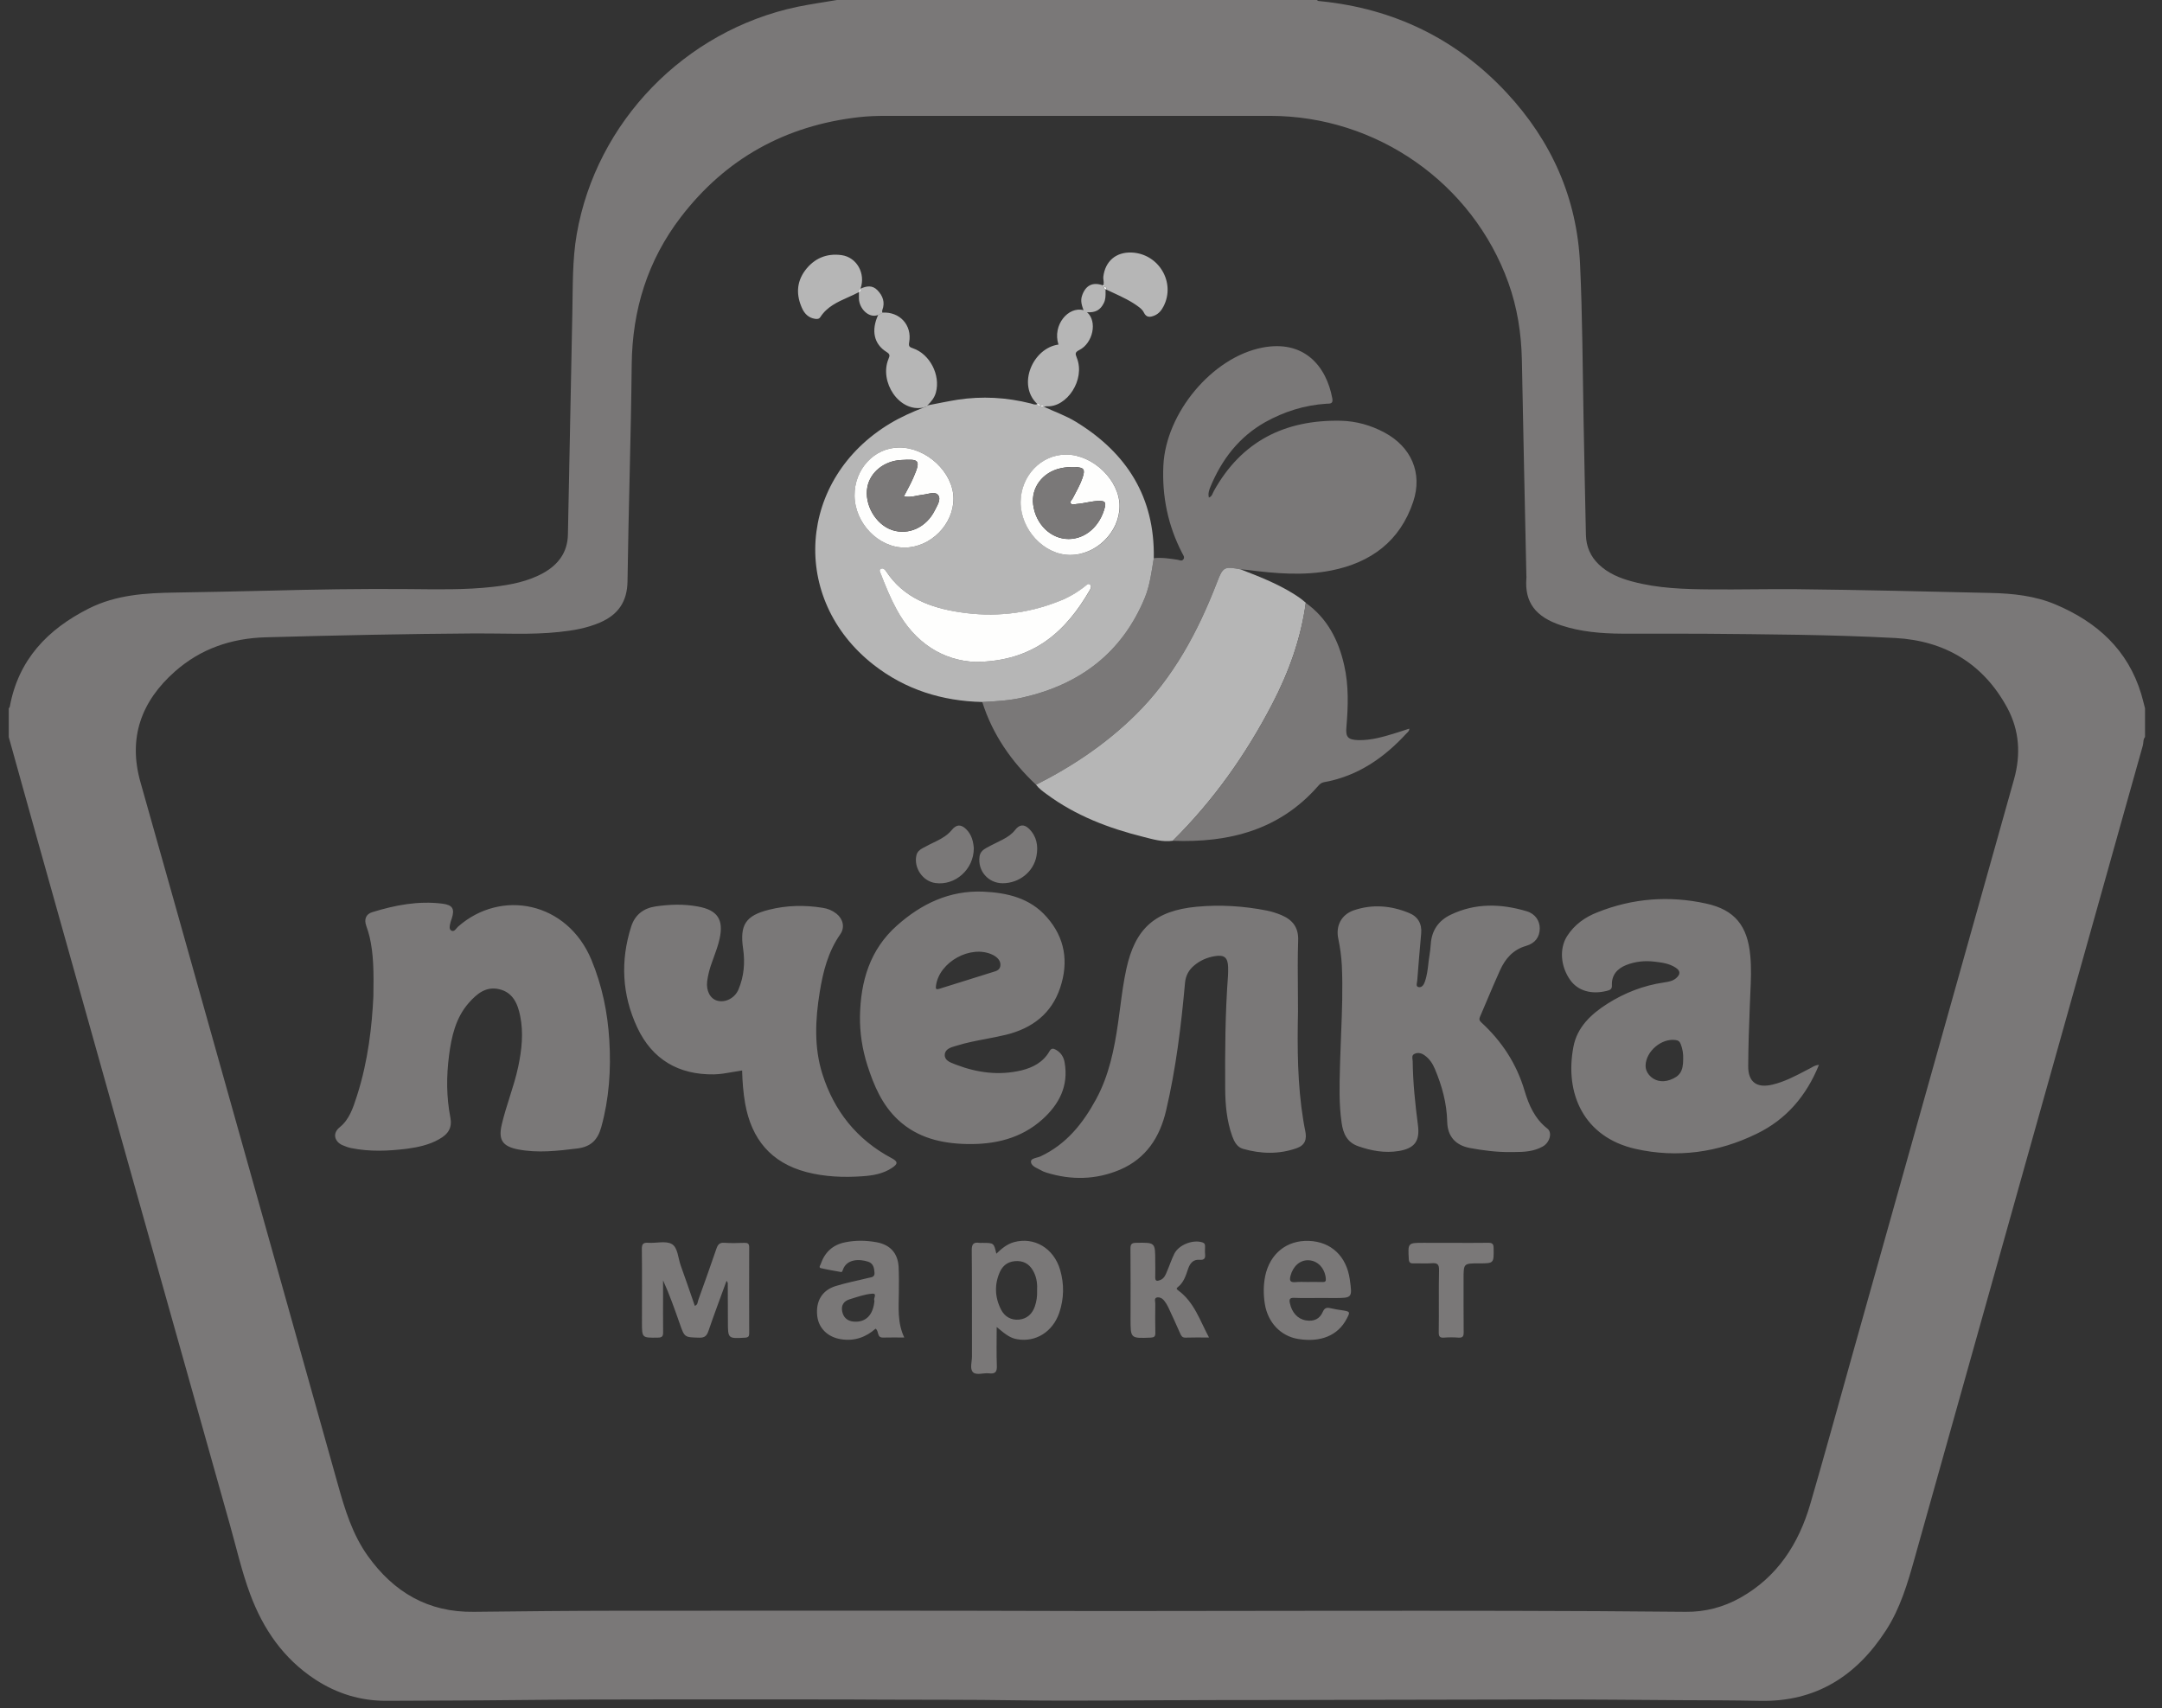 <svg width="81" height="64" viewBox="0 0 81 64" fill="none" xmlns="http://www.w3.org/2000/svg">
<rect x="0" y="0" width="81" height="64" fill="#333333" stroke="none"/>
<path d="M31.358 0H49.341C49.375 0.048 49.428 0.04 49.478 0.045C52.23 0.325 54.565 1.456 56.446 3.474C58.127 5.279 59.083 7.422 59.197 9.889C59.288 11.837 59.292 13.787 59.329 15.736C59.359 17.174 59.383 18.613 59.417 20.051C59.429 20.475 59.586 20.845 59.898 21.145C60.25 21.482 60.681 21.658 61.138 21.782C62.114 22.048 63.112 22.074 64.112 22.082C65.183 22.091 66.253 22.064 67.32 22.074C69.74 22.1 72.16 22.159 74.581 22.215C75.416 22.234 76.238 22.32 77.012 22.647C78.568 23.304 79.721 24.345 80.222 26.002C80.276 26.179 80.316 26.36 80.364 26.538V27.613C80.286 27.704 80.312 27.824 80.282 27.93C79.746 29.824 79.221 31.716 78.688 33.607C76.367 41.867 74.047 50.126 71.73 58.387C71.468 59.324 71.195 60.253 70.659 61.081C69.553 62.791 68.032 63.768 65.934 63.722C64.952 63.701 63.964 63.701 62.981 63.697C61.262 63.685 59.542 63.669 57.823 63.671C53.739 63.673 49.657 63.693 45.573 63.693C43.048 63.693 40.523 63.736 37.998 63.701C36.371 63.675 34.745 63.685 33.119 63.677C32.228 63.673 31.338 63.666 30.447 63.669C26.732 63.675 23.017 63.654 19.303 63.693C17.694 63.712 16.086 63.712 14.478 63.721C13.51 63.725 12.621 63.451 11.814 62.924C10.622 62.145 9.86 61.035 9.373 59.726C9.059 58.882 8.859 57.998 8.615 57.13C6.205 48.569 3.799 40.008 1.397 31.445C1.038 30.17 0.686 28.892 0.328 27.613V26.538C0.343 26.517 0.363 26.499 0.367 26.477C0.687 24.718 1.78 23.578 3.326 22.798C4.349 22.283 5.456 22.216 6.573 22.2C7.727 22.182 8.882 22.157 10.035 22.13C11.796 22.084 13.559 22.054 15.322 22.07C16.375 22.079 17.427 22.105 18.472 21.986C19.128 21.911 19.777 21.79 20.363 21.463C20.925 21.148 21.265 20.683 21.277 20.025C21.334 17.257 21.385 14.49 21.443 11.724C21.465 10.739 21.438 9.749 21.608 8.771C22.342 4.56 25.657 1.144 29.875 0.255C30.368 0.154 30.863 0.085 31.358 0L31.358 0ZM40.352 60.356C41.284 60.356 42.216 60.358 43.151 60.356C45.428 60.354 47.703 60.348 49.982 60.348C54.372 60.346 58.767 60.342 63.154 60.387C63.877 60.395 64.562 60.217 65.195 59.863C66.591 59.082 67.387 57.841 67.822 56.353C68.351 54.536 68.85 52.716 69.36 50.897C71.395 43.663 73.427 36.429 75.457 29.194C75.716 28.269 75.659 27.361 75.201 26.515C74.305 24.86 72.856 24.002 71.006 23.903C68.598 23.774 66.184 23.764 63.769 23.742C62.77 23.735 61.769 23.747 60.769 23.74C59.996 23.735 59.228 23.673 58.49 23.429C57.535 23.113 57.117 22.574 57.186 21.666C57.191 21.632 57.188 21.598 57.186 21.565C57.129 18.864 57.067 16.166 57.017 13.467C56.995 12.479 56.844 11.517 56.51 10.588C55.167 6.855 51.574 4.341 47.585 4.341H33.201C32.859 4.341 32.519 4.351 32.176 4.39C29.425 4.704 27.189 5.942 25.51 8.13C24.264 9.754 23.69 11.607 23.667 13.652C23.64 16.358 23.547 19.067 23.51 21.774C23.5 22.541 23.16 23.029 22.481 23.322C21.99 23.535 21.468 23.624 20.938 23.678C19.896 23.789 18.854 23.725 17.809 23.731C15.192 23.748 12.574 23.804 9.957 23.876C8.664 23.913 7.516 24.306 6.554 25.157C5.294 26.27 4.794 27.639 5.26 29.295C5.677 30.778 6.099 32.259 6.515 33.742C8.565 41.037 10.616 48.324 12.66 55.62C12.923 56.559 13.203 57.484 13.779 58.291C14.751 59.65 16.036 60.411 17.749 60.387C19.563 60.366 21.376 60.348 23.19 60.346C28.915 60.346 34.633 60.336 40.352 60.356Z" fill="#7A7878"/>
<path d="M38.816 29.401C37.891 28.53 37.186 27.517 36.801 26.3C37.312 26.277 37.826 26.246 38.327 26.13C40.467 25.641 42.037 24.457 42.889 22.401C43.084 21.924 43.144 21.415 43.227 20.912C43.526 20.88 43.825 20.926 44.119 20.971C44.189 20.981 44.27 21.038 44.334 20.958C44.398 20.872 44.326 20.794 44.291 20.723C43.757 19.692 43.532 18.593 43.586 17.441C43.681 15.468 45.413 13.393 47.285 13.025C48.855 12.717 49.691 13.711 49.916 14.93C49.958 15.151 49.801 15.117 49.687 15.126C48.871 15.18 48.111 15.42 47.398 15.817C46.422 16.369 45.778 17.209 45.353 18.228C45.303 18.351 45.253 18.481 45.291 18.64C45.415 18.599 45.428 18.479 45.478 18.394C46.513 16.533 48.135 15.722 50.227 15.763C50.802 15.775 51.355 15.929 51.871 16.205C52.871 16.743 53.305 17.718 52.947 18.795C52.456 20.268 51.368 21.079 49.871 21.374C48.836 21.577 47.793 21.487 46.756 21.355C46.662 21.343 46.569 21.338 46.475 21.33C45.855 21.215 45.816 21.241 45.592 21.825C44.88 23.67 43.962 25.383 42.529 26.792C41.436 27.869 40.179 28.711 38.816 29.401V29.401Z" fill="#7A7878"/>
<path d="M43.227 20.913C43.143 21.416 43.084 21.925 42.889 22.401C42.037 24.457 40.466 25.641 38.326 26.13C37.825 26.246 37.312 26.277 36.8 26.3C35.294 26.266 33.919 25.836 32.727 24.904C29.57 22.433 29.884 17.937 33.358 15.859C33.754 15.623 34.175 15.435 34.603 15.269C34.623 15.261 34.646 15.253 34.668 15.243C34.703 15.234 34.746 15.239 34.754 15.188H34.746C35.121 15.117 35.494 15.037 35.872 14.976C36.796 14.835 37.709 14.887 38.616 15.115C38.696 15.135 38.775 15.181 38.863 15.139L38.857 15.137C38.877 15.217 38.942 15.188 38.991 15.192L38.985 15.188C39.014 15.249 39.069 15.239 39.119 15.243L39.113 15.241C39.514 15.426 39.934 15.573 40.313 15.805C42.224 16.974 43.269 18.638 43.227 20.913ZM36.558 24.799C38.731 24.776 39.934 23.661 40.84 22.099C40.874 22.038 40.898 21.959 40.846 21.907C40.782 21.848 40.719 21.914 40.67 21.954C40.369 22.198 40.033 22.385 39.675 22.529C38.48 23.003 37.241 23.131 35.974 22.941C34.866 22.772 33.851 22.399 33.199 21.4C33.158 21.34 33.087 21.271 33.01 21.313C32.913 21.367 32.983 21.454 33.01 21.518C33.178 21.963 33.362 22.403 33.589 22.823C34.273 24.093 35.341 24.755 36.558 24.799ZM39.951 17.031C39.014 17.029 38.25 17.82 38.243 18.804C38.237 19.838 39.111 20.785 40.086 20.793C41.07 20.801 41.95 19.939 41.95 18.961C41.95 17.996 40.951 17.035 39.951 17.031ZM33.898 20.515C34.87 20.51 35.728 19.644 35.724 18.676C35.72 17.7 34.719 16.763 33.688 16.767C32.757 16.768 32.008 17.581 32.017 18.57C32.029 19.603 32.916 20.523 33.898 20.515Z" fill="#B6B6B6"/>
<path d="M38.816 29.401C40.182 28.711 41.437 27.869 42.532 26.792C43.964 25.383 44.882 23.667 45.593 21.825C45.818 21.238 45.859 21.214 46.476 21.33C47.153 21.59 47.829 21.854 48.448 22.237C48.615 22.34 48.776 22.452 48.924 22.584C48.741 23.925 48.289 25.177 47.669 26.37C46.685 28.265 45.463 29.992 43.94 31.499C43.558 31.556 43.196 31.444 42.834 31.353C41.536 31.03 40.3 30.558 39.215 29.755C39.071 29.651 38.925 29.545 38.816 29.401Z" fill="#B6B6B6"/>
<path d="M43.938 31.5C45.46 29.994 46.682 28.267 47.665 26.371C48.288 25.179 48.739 23.924 48.919 22.585C49.728 23.162 50.148 23.981 50.36 24.922C50.535 25.686 50.509 26.461 50.444 27.236C50.409 27.604 50.495 27.713 50.869 27.728C51.383 27.745 51.865 27.594 52.35 27.444C52.493 27.399 52.641 27.35 52.801 27.298C52.8 27.395 52.74 27.43 52.698 27.474C51.852 28.395 50.865 29.079 49.603 29.305C49.508 29.321 49.447 29.376 49.392 29.438C47.946 31.096 46.049 31.58 43.938 31.5V31.5Z" fill="#7A7878"/>
<path d="M27.221 47.984C26.982 48.642 26.751 49.252 26.54 49.87C26.476 50.052 26.397 50.12 26.2 50.116C25.65 50.1 25.648 50.114 25.469 49.597C25.277 49.052 25.089 48.509 24.842 47.968V48.504C24.842 48.971 24.838 49.441 24.844 49.91C24.846 50.061 24.808 50.114 24.644 50.114C24.051 50.122 24.051 50.128 24.051 49.537C24.051 48.623 24.058 47.714 24.047 46.798C24.045 46.608 24.096 46.546 24.29 46.561C24.587 46.581 24.944 46.478 25.17 46.608C25.396 46.74 25.402 47.127 25.502 47.407C25.684 47.91 25.855 48.416 26.032 48.925C26.145 48.882 26.136 48.782 26.16 48.709C26.392 48.07 26.618 47.429 26.839 46.787C26.892 46.629 26.959 46.546 27.142 46.561C27.389 46.579 27.64 46.571 27.887 46.563C28.008 46.561 28.069 46.585 28.069 46.729C28.065 47.801 28.065 48.877 28.069 49.952C28.069 50.068 28.036 50.108 27.912 50.116C27.271 50.152 27.272 50.155 27.271 49.509C27.271 49.032 27.269 48.554 27.266 48.075C27.268 48.059 27.254 48.047 27.221 47.984ZM37.341 49.716C37.341 50.235 37.329 50.701 37.347 51.164C37.358 51.398 37.288 51.481 37.051 51.452C36.85 51.428 36.584 51.535 36.456 51.412C36.325 51.285 36.415 51.024 36.415 50.822C36.41 49.494 36.42 48.165 36.407 46.837C36.405 46.606 36.477 46.53 36.696 46.564C36.731 46.57 36.764 46.564 36.798 46.564C37.236 46.564 37.236 46.564 37.328 46.97C37.524 46.78 37.723 46.613 37.984 46.538C38.744 46.328 39.481 46.76 39.719 47.578C39.874 48.113 39.865 48.654 39.684 49.187C39.439 49.896 38.808 50.291 38.119 50.176C37.879 50.134 37.733 50.05 37.341 49.716H37.341ZM38.855 48.359C38.869 48.127 38.845 47.889 38.739 47.672C38.617 47.419 38.425 47.253 38.124 47.245C37.816 47.24 37.59 47.374 37.465 47.643C37.249 48.119 37.27 48.604 37.506 49.066C37.64 49.328 37.881 49.467 38.181 49.439C38.479 49.407 38.675 49.225 38.771 48.944C38.835 48.757 38.864 48.567 38.855 48.359ZM49.457 48.628C49.131 48.628 48.807 48.638 48.48 48.623C48.321 48.618 48.294 48.679 48.325 48.82C48.397 49.172 48.619 49.418 48.926 49.468C49.215 49.517 49.439 49.422 49.557 49.153C49.622 48.998 49.706 48.978 49.849 49.012C49.999 49.048 50.15 49.07 50.305 49.093C50.583 49.137 50.59 49.153 50.455 49.407C50.128 50.035 49.474 50.304 48.63 50.163C47.979 50.056 47.497 49.545 47.386 48.844C47.332 48.495 47.332 48.146 47.402 47.801C47.581 46.961 48.214 46.458 49.042 46.49C49.873 46.522 50.447 47.065 50.57 47.93C50.668 48.63 50.668 48.63 49.972 48.63C49.797 48.628 49.626 48.628 49.457 48.628ZM48.984 48.029C49.173 48.029 49.36 48.025 49.547 48.031C49.66 48.036 49.682 47.996 49.671 47.885C49.627 47.502 49.364 47.227 49.022 47.215C48.702 47.203 48.443 47.441 48.349 47.798C48.295 48.004 48.359 48.051 48.553 48.034C48.693 48.02 48.839 48.029 48.984 48.029ZM33.879 50.11C33.592 50.11 33.336 50.104 33.082 50.112C32.841 50.117 32.942 49.875 32.804 49.778C32.448 50.093 32.018 50.255 31.513 50.175C31.019 50.1 30.669 49.767 30.618 49.3C30.558 48.757 30.791 48.346 31.301 48.184C31.698 48.059 32.11 47.983 32.516 47.881C32.62 47.851 32.775 47.865 32.764 47.687C32.754 47.51 32.721 47.334 32.528 47.27C32.184 47.156 31.723 47.171 31.58 47.568C31.565 47.605 31.559 47.665 31.505 47.655C31.252 47.611 30.999 47.568 30.752 47.51C30.665 47.489 30.732 47.403 30.748 47.359C30.901 46.916 31.199 46.632 31.674 46.541C32.065 46.462 32.456 46.47 32.845 46.541C33.354 46.636 33.64 46.953 33.667 47.468C33.682 47.783 33.679 48.1 33.676 48.416C33.671 48.983 33.614 49.553 33.879 50.11ZM32.762 48.729C32.703 48.661 32.89 48.446 32.67 48.468C32.385 48.491 32.106 48.595 31.828 48.679C31.614 48.745 31.506 48.903 31.553 49.133C31.598 49.357 31.742 49.49 31.977 49.513C32.432 49.553 32.716 49.273 32.762 48.729ZM45.296 50.11C44.971 50.11 44.691 50.104 44.413 50.114C44.287 50.117 44.254 50.041 44.213 49.952C44.07 49.626 43.923 49.302 43.771 48.979C43.728 48.886 43.673 48.798 43.608 48.718C43.542 48.638 43.431 48.584 43.333 48.613C43.234 48.647 43.285 48.762 43.283 48.841C43.278 49.207 43.278 49.574 43.285 49.94C43.287 50.072 43.242 50.108 43.108 50.114C42.356 50.144 42.356 50.148 42.356 49.411C42.356 48.533 42.362 47.657 42.353 46.78C42.352 46.613 42.397 46.564 42.565 46.562C43.281 46.55 43.281 46.542 43.281 47.245C43.281 47.442 43.287 47.636 43.281 47.834C43.272 48.022 43.364 48 43.487 47.949C43.615 47.889 43.667 47.77 43.714 47.651C43.814 47.425 43.888 47.187 43.997 46.97C44.169 46.629 44.708 46.426 45.06 46.55C45.134 46.575 45.145 46.625 45.148 46.684C45.148 46.787 45.139 46.89 45.149 46.991C45.167 47.14 45.115 47.211 44.952 47.199C44.7 47.173 44.582 47.334 44.51 47.544C44.426 47.797 44.347 48.047 44.129 48.221C44.053 48.279 44.089 48.305 44.148 48.349C44.743 48.789 44.953 49.468 45.296 50.11ZM54.371 46.563C54.833 46.563 55.295 46.569 55.755 46.561C55.91 46.559 55.959 46.604 55.959 46.763C55.968 47.332 55.972 47.332 55.41 47.332C54.833 47.332 54.833 47.332 54.833 47.919C54.833 48.583 54.831 49.244 54.837 49.906C54.839 50.057 54.809 50.126 54.642 50.114C54.462 50.1 54.281 50.1 54.1 50.114C53.937 50.128 53.901 50.062 53.903 49.91C53.914 49.133 53.897 48.361 53.914 47.586C53.918 47.366 53.85 47.31 53.641 47.327C53.411 47.344 53.177 47.327 52.948 47.333C52.831 47.335 52.789 47.295 52.781 47.172C52.747 46.562 52.743 46.562 53.34 46.562C53.687 46.563 54.029 46.563 54.371 46.563Z" fill="#7A7878"/>
<path fill-rule="evenodd" clip-rule="evenodd" d="M38.987 15.186L38.987 15.186H38.987C38.987 15.186 38.987 15.186 38.987 15.186ZM38.99 15.187C38.956 15.147 38.915 15.126 38.862 15.135C38.094 14.418 38.697 13.039 39.656 12.909C39.42 12.175 40.031 11.463 40.596 11.622C40.596 11.622 40.595 11.621 40.595 11.621C40.532 11.447 40.473 11.277 40.538 11.081C40.668 10.693 40.935 10.553 41.32 10.691C41.319 10.727 41.332 10.747 41.369 10.743C41.362 10.789 41.368 10.828 41.419 10.845C41.419 10.874 41.419 10.903 41.42 10.931C41.422 11.075 41.423 11.22 41.354 11.356C41.227 11.615 41.038 11.72 40.725 11.697C40.726 11.698 40.727 11.698 40.728 11.699C41.12 12.04 40.95 12.853 40.438 13.113C40.275 13.196 40.279 13.248 40.343 13.405C40.673 14.227 39.965 15.271 39.214 15.221C39.19 15.219 39.167 15.227 39.143 15.235C39.136 15.238 39.128 15.24 39.121 15.242C39.097 15.195 39.059 15.192 39.021 15.19C39.01 15.189 39 15.188 38.99 15.187ZM39.121 15.242C39.119 15.243 39.117 15.243 39.116 15.244L39.122 15.245C39.122 15.244 39.121 15.243 39.121 15.242ZM41.419 10.845C41.422 10.846 41.424 10.846 41.426 10.847L41.419 10.842C41.419 10.843 41.419 10.844 41.419 10.845ZM41.369 10.743C41.37 10.743 41.372 10.743 41.374 10.743L41.37 10.737C41.37 10.739 41.369 10.741 41.369 10.743ZM41.32 10.691C41.321 10.691 41.323 10.691 41.324 10.692L41.32 10.686C41.32 10.688 41.32 10.689 41.32 10.691ZM38.862 15.135C38.861 15.135 38.86 15.135 38.858 15.135L38.865 15.137C38.864 15.136 38.863 15.136 38.862 15.135ZM38.99 15.187C38.991 15.188 38.992 15.189 38.993 15.19L38.987 15.186C38.988 15.186 38.989 15.187 38.99 15.187ZM34.621 15.261C34.637 15.254 34.654 15.247 34.67 15.241L34.67 15.242C34.677 15.237 34.684 15.232 34.692 15.227C34.713 15.214 34.734 15.2 34.753 15.186H34.748C34.888 15.049 35.01 14.903 35.064 14.704C35.241 14.052 34.839 13.264 34.202 13.048C34.069 13.004 34.037 12.971 34.063 12.824C34.176 12.178 33.708 11.671 33.058 11.712C33.059 11.712 33.059 11.711 33.06 11.711L33.056 11.713C33.057 11.713 33.057 11.713 33.058 11.712C33.037 11.725 33.015 11.739 32.994 11.754C32.988 11.758 32.982 11.762 32.976 11.766C32.956 11.777 32.936 11.787 32.916 11.796C32.91 11.799 32.904 11.801 32.898 11.804C32.634 12.384 32.741 12.888 33.21 13.184C33.344 13.268 33.344 13.314 33.287 13.449C32.935 14.297 33.68 15.466 34.605 15.267C34.61 15.265 34.616 15.263 34.621 15.261ZM41.334 10.68C41.332 10.684 41.33 10.688 41.328 10.692H41.328L41.326 10.682C41.329 10.681 41.332 10.68 41.334 10.68ZM41.434 10.842C41.522 10.884 41.611 10.925 41.699 10.966C42.043 11.125 42.386 11.284 42.688 11.517C42.755 11.569 42.819 11.633 42.855 11.709C42.95 11.91 43.098 11.887 43.259 11.819C43.416 11.751 43.515 11.627 43.591 11.48C44.055 10.586 43.416 9.504 42.397 9.461C41.808 9.438 41.406 9.787 41.336 10.369C41.332 10.411 41.337 10.453 41.343 10.495C41.352 10.557 41.36 10.619 41.334 10.68C41.373 10.668 41.376 10.692 41.379 10.717C41.379 10.724 41.38 10.731 41.382 10.738C41.379 10.736 41.377 10.735 41.374 10.733L41.382 10.739C41.382 10.738 41.382 10.738 41.382 10.738C41.387 10.741 41.393 10.744 41.399 10.747C41.436 10.766 41.473 10.784 41.434 10.842ZM41.434 10.842C41.431 10.84 41.429 10.839 41.426 10.838L41.434 10.842C41.434 10.842 41.434 10.842 41.434 10.842ZM32.18 10.944C32.181 10.944 32.183 10.943 32.184 10.942L32.182 10.946C32.244 10.92 32.243 10.87 32.233 10.818C32.228 10.833 32.218 10.847 32.207 10.86C32.188 10.884 32.168 10.908 32.179 10.945L32.18 10.944C32.18 10.944 32.18 10.944 32.18 10.944ZM32.18 10.947C32.18 10.947 32.18 10.947 32.18 10.947C32.18 10.975 32.179 11.002 32.179 11.028C32.178 11.085 32.177 11.14 32.18 11.197C32.197 11.565 32.548 11.931 32.893 11.803C32.908 11.795 32.924 11.788 32.94 11.78C32.951 11.775 32.961 11.77 32.972 11.765C32.986 11.726 33.008 11.703 33.054 11.71C33.054 11.711 33.054 11.713 33.054 11.714L33.056 11.71C33.055 11.71 33.054 11.71 33.054 11.71C33.054 11.702 33.053 11.693 33.052 11.685C33.051 11.662 33.049 11.639 33.056 11.619C33.166 11.327 33.077 11.084 32.873 10.872C32.679 10.672 32.46 10.716 32.239 10.815C32.44 10.253 32.104 9.637 31.527 9.558C30.967 9.481 30.499 9.682 30.162 10.134C29.833 10.58 29.829 11.067 30.054 11.558C30.146 11.757 30.296 11.908 30.531 11.944C30.612 11.958 30.688 11.954 30.735 11.879C30.988 11.488 31.381 11.313 31.773 11.138C31.91 11.077 32.047 11.015 32.178 10.945L32.176 10.948C32.177 10.947 32.178 10.947 32.18 10.947Z" fill="#B6B6B6"/>
<path fill-rule="evenodd" clip-rule="evenodd" d="M35.045 33.083C35.782 33.187 36.486 32.576 36.484 31.777C36.467 31.55 36.413 31.277 36.199 31.067C36 30.872 35.831 30.885 35.658 31.096C35.505 31.284 35.3 31.407 35.085 31.513L35.077 31.517C34.903 31.601 34.728 31.685 34.561 31.779C34.456 31.837 34.364 31.914 34.334 32.042C34.226 32.511 34.569 33.017 35.045 33.083ZM36.699 32.089C36.623 32.626 37.023 33.091 37.569 33.091C38.184 33.089 38.726 32.663 38.833 32.066C38.903 31.689 38.84 31.332 38.554 31.051C38.369 30.867 38.188 30.89 38.033 31.093C37.911 31.25 37.748 31.36 37.572 31.451C37.491 31.494 37.408 31.535 37.326 31.575C37.202 31.636 37.078 31.698 36.957 31.765C36.831 31.835 36.722 31.924 36.699 32.089ZM33.605 34.675C32.59 35.576 32.244 36.761 32.219 38.069C32.21 38.698 32.307 39.312 32.496 39.909C32.739 40.668 33.048 41.397 33.648 41.956C34.371 42.629 35.269 42.841 36.224 42.861C37.272 42.883 38.256 42.654 39.055 41.936C39.68 41.374 40.043 40.682 39.886 39.803C39.851 39.599 39.751 39.44 39.567 39.333C39.466 39.278 39.39 39.258 39.318 39.387C39.085 39.793 38.704 39.994 38.269 40.102C37.432 40.3 36.619 40.193 35.829 39.892C35.81 39.884 35.791 39.877 35.77 39.869C35.593 39.802 35.385 39.724 35.396 39.516C35.406 39.303 35.618 39.241 35.803 39.187C35.822 39.182 35.84 39.176 35.859 39.171C36.216 39.061 36.582 38.991 36.948 38.922C37.202 38.873 37.456 38.824 37.707 38.763C38.677 38.521 39.395 37.974 39.718 37.011C40.043 36.044 39.905 35.136 39.217 34.359C38.592 33.644 37.738 33.445 36.835 33.405C35.574 33.354 34.52 33.86 33.605 34.675ZM37.18 35.767C37.375 35.858 37.487 36 37.481 36.147C37.481 36.276 37.402 36.355 37.289 36.389C36.883 36.518 36.477 36.645 36.069 36.771L36.069 36.771C35.777 36.862 35.484 36.953 35.192 37.045C35.051 37.09 35.053 37.029 35.068 36.924C35.188 36.036 36.372 35.386 37.18 35.767ZM13.847 35.097C13.999 35.752 14.004 36.416 13.989 37.324C13.938 38.422 13.793 39.747 13.38 41.034L13.364 41.084C13.228 41.505 13.088 41.941 12.73 42.23C12.42 42.48 12.562 42.793 12.841 42.908C12.946 42.952 13.049 42.992 13.158 43.013C13.852 43.154 14.554 43.124 15.253 43.037C15.668 42.98 16.078 42.893 16.449 42.682C16.81 42.484 16.944 42.235 16.873 41.866C16.723 41.097 16.723 40.324 16.822 39.552C16.915 38.835 17.069 38.135 17.565 37.571C17.863 37.234 18.206 36.946 18.695 37.059C19.209 37.174 19.394 37.594 19.488 38.058C19.618 38.698 19.549 39.33 19.416 39.96C19.334 40.35 19.213 40.73 19.093 41.11C18.987 41.444 18.881 41.778 18.801 42.119C18.664 42.698 18.817 42.946 19.41 43.063C20.152 43.205 20.89 43.118 21.632 43.027C22.141 42.963 22.394 42.704 22.526 42.23C22.823 41.16 22.895 40.07 22.828 38.967C22.765 37.931 22.559 36.93 22.16 35.965C21.255 33.781 18.773 33.294 17.161 34.717C17.143 34.733 17.126 34.753 17.108 34.775L17.108 34.775L17.108 34.775C17.051 34.844 16.988 34.919 16.896 34.856C16.82 34.8 16.848 34.682 16.873 34.581C16.877 34.566 16.88 34.552 16.883 34.538C16.888 34.514 16.897 34.49 16.906 34.467L16.906 34.467C16.913 34.45 16.919 34.434 16.924 34.417C17.042 34.051 16.962 33.906 16.577 33.856C15.675 33.742 14.802 33.91 13.948 34.174C13.707 34.247 13.637 34.443 13.72 34.681C13.767 34.818 13.814 34.959 13.847 35.097ZM65.815 42.476C66.922 41.941 67.678 41.057 68.148 39.894C68.027 39.905 67.947 39.95 67.871 39.994C67.85 40.006 67.828 40.018 67.806 40.029C67.751 40.058 67.697 40.087 67.642 40.115L67.642 40.115C67.244 40.323 66.846 40.532 66.401 40.636C65.816 40.775 65.493 40.537 65.497 39.943C65.501 39.186 65.528 38.428 65.558 37.672C65.562 37.518 65.57 37.364 65.577 37.211L65.577 37.21C65.599 36.736 65.621 36.263 65.573 35.786C65.47 34.696 65 34.086 63.922 33.852C62.536 33.547 61.163 33.652 59.844 34.181C59.384 34.36 58.986 34.643 58.713 35.069C58.413 35.54 58.466 36.214 58.835 36.725C59.121 37.121 59.622 37.268 60.2 37.123L60.2 37.123C60.311 37.093 60.399 37.069 60.391 36.911C60.375 36.531 60.59 36.289 60.928 36.154C61.269 36.022 61.623 35.984 61.987 36.028C62.261 36.06 62.534 36.095 62.771 36.248C62.966 36.369 62.966 36.507 62.788 36.654C62.659 36.76 62.5 36.784 62.345 36.807L62.333 36.809C61.569 36.922 60.864 37.197 60.215 37.609C59.61 37.994 59.089 38.483 58.95 39.212C58.611 40.969 59.338 42.604 61.272 43.042C62.83 43.395 64.375 43.181 65.815 42.476ZM62.971 39.123C63.039 39.299 63.069 39.486 63.061 39.674C63.063 40.133 62.937 40.324 62.568 40.458C62.261 40.566 61.971 40.496 61.78 40.269C61.696 40.165 61.648 40.053 61.652 39.918C61.668 39.385 62.245 38.898 62.767 38.963C62.88 38.975 62.934 39.024 62.971 39.123ZM27.448 40.164L27.448 40.164L27.448 40.164C27.566 40.144 27.684 40.123 27.804 40.106C27.814 40.522 27.846 40.937 27.918 41.349C28.155 42.67 28.878 43.558 30.211 43.911C30.898 44.089 31.598 44.118 32.301 44.069C32.692 44.043 33.085 43.98 33.423 43.752C33.649 43.603 33.641 43.516 33.407 43.391C32.101 42.697 31.249 41.624 30.81 40.235C30.494 39.23 30.544 38.2 30.711 37.17C30.835 36.401 31.024 35.658 31.481 35.002C31.662 34.745 31.586 34.425 31.335 34.229C31.185 34.11 31.011 34.039 30.821 34.011C30.146 33.902 29.472 33.916 28.809 34.083C27.931 34.303 27.71 34.655 27.841 35.545C27.918 36.068 27.873 36.585 27.666 37.074C27.527 37.395 27.182 37.574 26.873 37.491C26.607 37.419 26.451 37.118 26.494 36.765C26.526 36.528 26.584 36.296 26.667 36.072C26.691 36.002 26.717 35.933 26.742 35.864L26.742 35.864C26.824 35.638 26.907 35.412 26.959 35.176C27.12 34.451 26.883 34.094 26.145 33.962C25.619 33.864 25.09 33.882 24.561 33.959C24.107 34.027 23.789 34.273 23.648 34.713C23.237 35.998 23.303 37.272 23.874 38.493C24.435 39.694 25.428 40.273 26.753 40.251C26.983 40.246 27.213 40.206 27.448 40.164L27.448 40.164ZM55.074 43.011C55.572 43.102 56.072 43.166 56.577 43.162C56.593 43.162 56.61 43.162 56.626 43.162C56.661 43.163 56.697 43.164 56.731 43.161C57.102 43.161 57.47 43.141 57.8 42.953C58.059 42.809 58.168 42.436 57.976 42.285C57.504 41.919 57.277 41.402 57.118 40.863C56.819 39.853 56.268 39.013 55.498 38.305C55.422 38.236 55.41 38.18 55.45 38.089C55.543 37.875 55.633 37.661 55.724 37.447L55.724 37.446C55.879 37.08 56.034 36.714 56.198 36.353C56.394 35.919 56.684 35.58 57.174 35.438C57.52 35.339 57.684 35.101 57.688 34.787C57.689 34.5 57.522 34.237 57.198 34.14C56.235 33.852 55.272 33.826 54.348 34.272C53.894 34.49 53.633 34.863 53.603 35.386C53.595 35.532 53.573 35.677 53.551 35.823C53.542 35.888 53.532 35.953 53.523 36.018L53.52 36.051C53.493 36.294 53.467 36.538 53.386 36.77C53.348 36.888 53.272 37.015 53.137 36.979C53.058 36.955 53.074 36.873 53.088 36.798C53.092 36.773 53.097 36.75 53.098 36.729C53.143 36.144 53.192 35.558 53.245 34.973C53.279 34.601 53.116 34.333 52.782 34.201C52.113 33.927 51.42 33.868 50.727 34.102C50.251 34.264 50.033 34.692 50.142 35.181C50.21 35.506 50.254 35.835 50.272 36.166C50.313 37.033 50.279 37.9 50.244 38.765V38.766V38.766L50.244 38.766L50.244 38.766C50.23 39.099 50.217 39.432 50.208 39.765C50.207 39.804 50.206 39.843 50.205 39.882C50.204 39.917 50.203 39.952 50.202 39.987L50.202 39.992C50.183 40.684 50.164 41.373 50.264 42.063C50.32 42.467 50.467 42.799 50.889 42.944C51.378 43.115 51.876 43.206 52.401 43.123C53.002 43.024 53.201 42.748 53.124 42.154C53.02 41.357 52.937 40.565 52.927 39.761C52.927 39.739 52.923 39.715 52.92 39.691C52.91 39.612 52.899 39.528 52.994 39.483C53.125 39.42 53.261 39.456 53.378 39.541C53.557 39.67 53.675 39.848 53.758 40.048C54.025 40.681 54.204 41.333 54.22 42.024C54.232 42.575 54.531 42.908 55.074 43.011ZM48.63 37.899C48.602 39.262 48.608 40.625 48.829 41.977C48.849 42.105 48.873 42.23 48.899 42.355C48.971 42.688 48.893 42.904 48.582 43.016C47.918 43.252 47.237 43.232 46.567 43.04C46.35 42.979 46.242 42.775 46.167 42.571C45.96 41.992 45.906 41.39 45.902 40.783C45.894 39.368 45.902 37.953 46.008 36.543C46.014 36.44 46.014 36.339 46.012 36.238C46.001 35.874 45.873 35.763 45.514 35.822C45.222 35.87 44.959 35.984 44.731 36.179C44.536 36.345 44.424 36.551 44.398 36.813C44.253 38.426 44.058 40.031 43.687 41.61C43.453 42.608 42.939 43.403 41.96 43.823C41.06 44.203 40.133 44.221 39.2 43.93C39.126 43.909 39.056 43.878 38.99 43.839C38.962 43.824 38.931 43.808 38.901 43.793C38.768 43.726 38.625 43.654 38.625 43.518C38.625 43.429 38.736 43.399 38.847 43.368C38.895 43.355 38.943 43.342 38.982 43.324C39.953 42.87 40.575 42.087 41.068 41.178C41.55 40.288 41.747 39.311 41.889 38.323C41.918 38.12 41.945 37.916 41.972 37.713C42.034 37.24 42.096 36.767 42.199 36.301C42.529 34.783 43.276 34.118 44.83 33.971C45.714 33.888 46.592 33.943 47.461 34.114C47.644 34.15 47.824 34.209 47.999 34.28C48.425 34.459 48.656 34.742 48.636 35.243C48.615 35.856 48.62 36.47 48.626 37.084L48.626 37.085C48.628 37.356 48.63 37.627 48.63 37.899Z" fill="#7A7878"/>
<path d="M36.556 24.799C35.339 24.754 34.269 24.093 33.585 22.82C33.358 22.401 33.177 21.961 33.006 21.516C32.982 21.451 32.911 21.363 33.006 21.311C33.084 21.268 33.155 21.337 33.196 21.398C33.85 22.398 34.863 22.772 35.971 22.938C37.237 23.13 38.476 23 39.672 22.526C40.032 22.386 40.367 22.192 40.667 21.951C40.716 21.91 40.779 21.844 40.843 21.904C40.896 21.955 40.871 22.034 40.837 22.096C39.932 23.661 38.729 24.777 36.556 24.799H36.556ZM39.949 17.03C40.95 17.034 41.948 17.996 41.944 18.961C41.944 19.936 41.066 20.8 40.082 20.792C39.107 20.784 38.233 19.838 38.238 18.804C38.248 17.82 39.012 17.026 39.949 17.03ZM40.037 20.194C40.673 20.192 41.213 19.71 41.392 19.008C41.438 18.817 41.386 18.769 41.203 18.767C40.907 18.765 40.63 18.86 40.341 18.881C40.265 18.885 40.172 18.931 40.123 18.866C40.069 18.796 40.158 18.73 40.189 18.67C40.318 18.42 40.461 18.178 40.553 17.911C40.665 17.58 40.617 17.516 40.28 17.497C40.092 17.488 39.904 17.505 39.72 17.547C39.055 17.698 38.627 18.275 38.708 18.908C38.804 19.646 39.373 20.196 40.036 20.194H40.037ZM33.896 20.515C32.914 20.521 32.027 19.603 32.016 18.57C32.006 17.58 32.755 16.769 33.686 16.767C34.718 16.762 35.718 17.7 35.722 18.676C35.727 19.646 34.868 20.509 33.896 20.515ZM33.862 18.599C33.986 18.357 34.112 18.138 34.213 17.907C34.52 17.211 34.425 17.199 33.758 17.235C33.118 17.27 32.603 17.694 32.496 18.246C32.37 18.901 32.809 19.658 33.43 19.861C34.044 20.062 34.709 19.755 35.024 19.118C35.111 18.939 35.266 18.715 35.15 18.554C35.036 18.397 34.781 18.514 34.589 18.533C34.357 18.558 34.131 18.651 33.862 18.599ZM38.984 15.186C39.032 15.191 39.092 15.18 39.117 15.241C39.067 15.236 39.01 15.249 38.983 15.186H38.984Z" fill="#FEFEFD"/>
<path d="M38.854 15.135C38.911 15.123 38.956 15.145 38.989 15.19C38.94 15.188 38.875 15.215 38.854 15.135ZM34.669 15.241C34.697 15.222 34.726 15.205 34.754 15.186C34.744 15.236 34.703 15.232 34.669 15.241ZM32.973 11.763C32.988 11.724 33.01 11.698 33.056 11.708C33.03 11.726 32.999 11.745 32.973 11.763ZM41.432 10.845C41.372 10.83 41.364 10.785 41.372 10.735C41.414 10.761 41.48 10.773 41.432 10.845Z" fill="#FEFEFD"/>
<path d="M41.377 10.743C41.335 10.747 41.32 10.725 41.323 10.686C41.381 10.664 41.372 10.712 41.377 10.743ZM32.235 10.816C32.246 10.872 32.249 10.925 32.181 10.948C32.158 10.887 32.219 10.861 32.235 10.816Z" fill="#FEFEFD"/>
<path d="M40.038 20.194C39.374 20.195 38.806 19.646 38.709 18.909C38.628 18.276 39.055 17.698 39.722 17.547C39.905 17.505 40.093 17.489 40.281 17.497C40.619 17.517 40.664 17.581 40.554 17.911C40.463 18.179 40.319 18.419 40.191 18.67C40.157 18.731 40.068 18.797 40.125 18.867C40.173 18.932 40.267 18.887 40.343 18.882C40.632 18.863 40.909 18.765 41.205 18.768C41.388 18.768 41.44 18.816 41.394 19.009C41.213 19.71 40.675 20.192 40.038 20.194H40.038ZM33.863 18.599C34.13 18.649 34.358 18.556 34.591 18.532C34.782 18.511 35.037 18.398 35.151 18.552C35.267 18.713 35.113 18.938 35.025 19.116C34.713 19.753 34.047 20.06 33.431 19.859C32.812 19.656 32.373 18.899 32.498 18.244C32.604 17.692 33.119 17.267 33.759 17.234C34.426 17.197 34.521 17.209 34.214 17.906C34.114 18.14 33.988 18.359 33.863 18.599Z" fill="#7A7878"/>
</svg>
